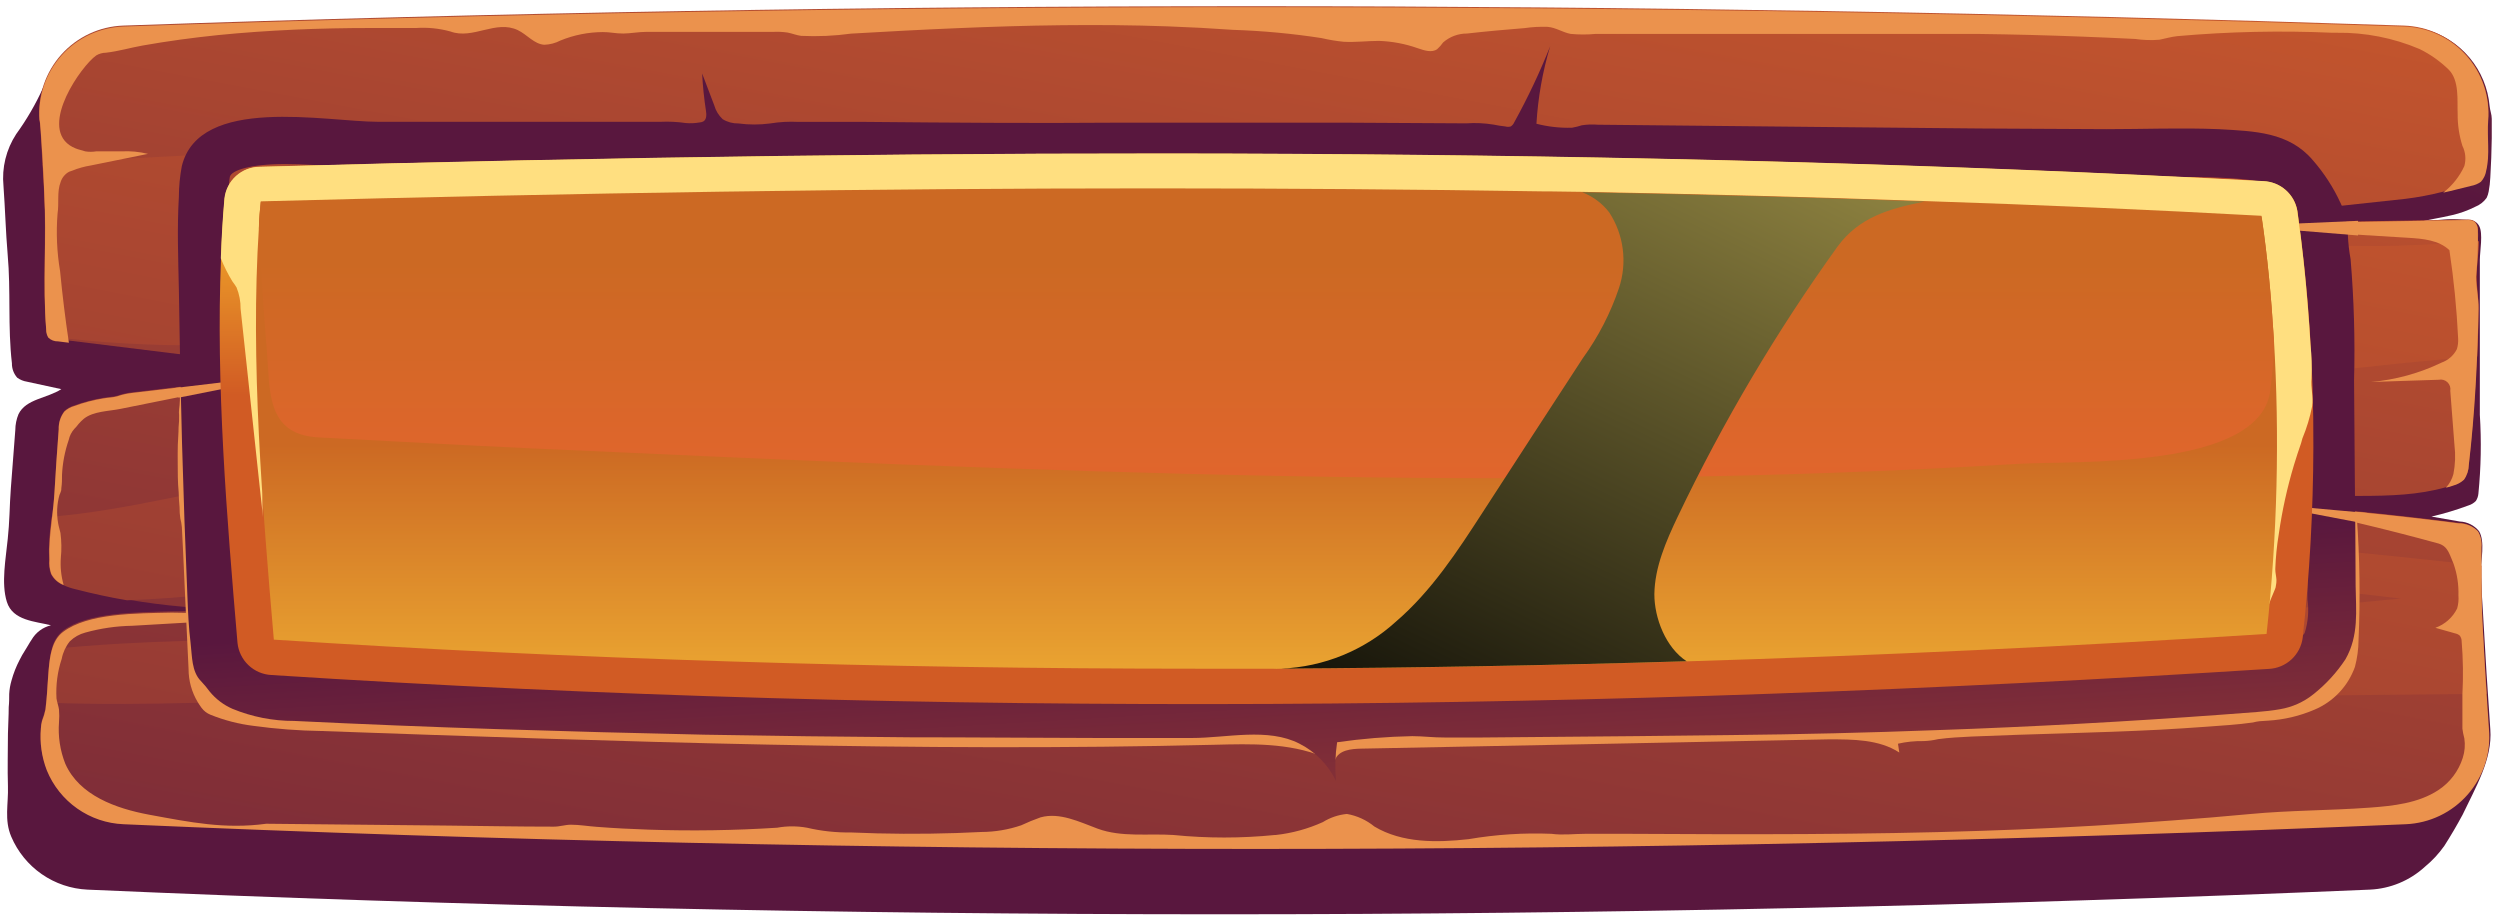 <svg width="258" height="95" viewBox="0 0 258 95" fill="none" xmlns="http://www.w3.org/2000/svg">
<path d="M257 75.26C256.86 73.32 256.73 71.387 256.61 69.46L256.25 63.35C256.17 61.96 256.06 60.48 256.02 59.05C256.02 57.86 256.48 55.89 255.84 54.82C255.597 54.52 255.293 54.276 254.948 54.103C254.603 53.931 254.225 53.834 253.84 53.82L250.93 53.31C252.227 53.009 253.503 52.625 254.75 52.16C255.038 52.073 255.299 51.915 255.51 51.7C255.657 51.475 255.746 51.218 255.77 50.95C256.04 48.245 256.09 45.523 255.92 42.81C255.92 40.08 255.92 37.34 255.92 34.61C255.92 31.88 255.92 29.41 255.92 26.81C255.92 25.95 256.27 24.08 255.85 23.32C255.43 22.56 254.7 22.73 254.06 22.66C253.418 22.605 252.772 22.605 252.13 22.66C251.13 22.72 250.22 22.87 249.27 23.01C250.51 22.67 251.8 22.5 253.06 22.2C253.878 22.013 254.67 21.727 255.42 21.35C255.902 21.164 256.319 20.84 256.62 20.42C256.72 20.214 256.79 19.995 256.83 19.77C256.922 19.288 256.979 18.8 257 18.31C257.08 16.977 257.13 15.627 257.15 14.26C257.15 13.58 257.15 12.9 257.15 12.26C257.15 11.81 256.97 11.4 256.93 10.95C256.768 9.108 256.043 7.361 254.853 5.945C253.664 4.53 252.067 3.516 250.28 3.04C249.626 2.87 248.955 2.773 248.28 2.75C168.233 0.163 89.78 0.163 12.92 2.75C12.609 2.735 12.297 2.755 11.99 2.81C11.68 2.89 11.37 3.01 11.07 3.12C10.436 3.333 9.815 3.583 9.21 3.87C8.02 4.398 6.986 5.224 6.21 6.27C5.77 6.88 5.47 7.58 5.07 8.22C4.838 8.509 4.621 8.809 4.42 9.12C3.663 10.781 2.741 12.362 1.67 13.84C0.635 15.425 0.173 17.316 0.36 19.2C0.53 21.55 0.59 23.92 0.79 26.26C1.13 30 0.79 33.74 1.23 37.49C1.219 38.038 1.416 38.57 1.78 38.98C2.076 39.194 2.419 39.335 2.78 39.39L6.33 40.16C4.87 41.11 2.68 41.16 1.91 42.74C1.695 43.26 1.583 43.817 1.58 44.38C1.44 46.38 1.26 48.38 1.12 50.38C1.06 51.28 1.01 52.17 0.98 53.07C0.95 53.97 0.88 54.76 0.8 55.61C0.61 57.61 0.1 60.18 0.71 62.12C1.32 64.06 3.64 64.12 5.26 64.53C4.843 64.63 4.451 64.814 4.107 65.07C3.764 65.326 3.475 65.649 3.26 66.02C3.01 66.38 2.83 66.75 2.59 67.11C2.38 67.432 2.19 67.766 2.02 68.11C1.669 68.782 1.391 69.489 1.19 70.22C1.056 70.672 0.975 71.139 0.95 71.61C0.95 72.06 0.95 72.51 0.9 72.97C0.9 73.88 0.84 74.78 0.82 75.69C0.82 77.51 0.76 79.33 0.82 81.14C0.88 82.95 0.42 84.61 1.16 86.34C1.823 87.901 2.914 89.242 4.306 90.21C5.699 91.177 7.336 91.732 9.03 91.81C86.283 95.203 164.793 95.203 244.56 91.81C246.675 91.717 248.69 90.882 250.25 89.45C251.009 88.826 251.682 88.102 252.25 87.3C252.92 86.25 253.55 85.18 254.14 84.08C255.45 81.31 257.24 78.35 257 75.26Z" fill="url(#paint0_linear_53_30)"/>
<path d="M248.27 84.93C168.51 88.263 90 88.263 12.74 84.93C11.027 84.859 9.371 84.297 7.969 83.312C6.566 82.326 5.477 80.958 4.83 79.37C4.299 77.992 4.09 76.511 4.22 75.04C4.23 74.78 4.27 74.521 4.34 74.27C4.49 73.894 4.607 73.506 4.69 73.11C4.69 72.89 4.74 72.68 4.76 72.46C4.89 71.29 4.93 70.1 5.03 68.93C5.083 68.255 5.194 67.586 5.36 66.93C5.522 66.203 5.923 65.552 6.5 65.08C9.05 63.18 14.02 63.2 17.72 63.08C18.44 63.08 19.11 63.08 19.72 63C21.33 62.89 22.93 62.86 24.56 62.87C20.735 62.858 16.919 62.523 13.15 61.87C11.37 61.57 9.59 61.18 7.84 60.73C7.403 60.631 6.978 60.486 6.57 60.3C6.016 60.087 5.561 59.678 5.29 59.15C5.126 58.679 5.064 58.177 5.11 57.68C5.11 57.21 5.06 56.68 5.11 56.24C5.11 55.24 5.27 54.24 5.38 53.24C5.48 52.43 5.57 51.61 5.62 50.78C5.75 48.6 5.89 46.42 6.06 44.25C6.036 43.587 6.244 42.936 6.65 42.41C6.935 42.148 7.277 41.956 7.65 41.85C8.622 41.489 9.626 41.224 10.65 41.06C11.12 40.97 11.65 40.97 12.1 40.84C12.605 40.665 13.129 40.548 13.66 40.49L30.55 38.49L32.55 38.26C24.06 37.26 15.55 36.17 7.07 35.14L5.95 35C5.615 34.998 5.29 34.881 5.03 34.67C5.03 34.67 5.03 34.67 4.98 34.67C4.831 34.434 4.755 34.159 4.76 33.88C4.37 29.29 4.81 24.55 4.55 19.88C4.55 19.62 4.46 18.32 4.38 16.88C4.27 14.75 4.13 12.31 4.06 12.31C3.969 11.101 4.123 9.886 4.513 8.739C4.903 7.591 5.521 6.534 6.33 5.63C7.139 4.727 8.122 3.997 9.22 3.483C10.318 2.969 11.508 2.683 12.72 2.64C89.52 -0.027 167.973 -0.027 248.08 2.64C249.297 2.68 250.493 2.966 251.596 3.481C252.7 3.996 253.687 4.73 254.498 5.637C255.31 6.545 255.929 7.608 256.317 8.762C256.706 9.916 256.857 11.136 256.76 12.35C256.62 14.1 256.97 15.78 256.55 17.54C256.483 17.958 256.295 18.347 256.01 18.66C255.712 18.872 255.37 19.016 255.01 19.08L252.1 19.79C250.83 20.116 249.541 20.36 248.24 20.52C240.52 21.347 232.807 22.177 225.1 23.01C224.89 23.01 224.69 23.01 224.48 23.07L223.74 23.15C224.35 23.15 224.96 23.15 225.58 23.15L254.58 22.66C254.855 22.628 255.132 22.688 255.37 22.83C255.589 23.048 255.714 23.342 255.72 23.65C255.749 24.05 255.749 24.451 255.72 24.85C255.72 26.07 255.49 27.26 255.49 28.51C255.49 29.76 255.76 30.69 255.74 31.81C255.74 33.43 255.67 35.07 255.6 36.73C255.45 40.45 255.19 44.22 254.78 47.94C254.769 48.485 254.595 49.015 254.28 49.46C253.967 49.746 253.59 49.952 253.18 50.06C252.933 50.154 252.679 50.228 252.42 50.28C246.75 51.9 240.52 50.61 234.69 51.62C234.306 51.673 233.926 51.747 233.55 51.84L233.16 51.93C233.64 51.93 234.11 51.99 234.59 52.04C240.97 52.5 247.333 53.14 253.68 53.96C254.053 53.957 254.422 54.03 254.766 54.175C255.11 54.319 255.421 54.532 255.68 54.8C255.966 55.296 256.089 55.87 256.03 56.44V58.32C256.03 60.21 256.03 62.12 256.12 64.01C256.24 66.52 256.39 69.01 256.56 71.52C256.63 72.75 256.71 73.98 256.8 75.2C256.899 76.403 256.756 77.614 256.377 78.761C255.999 79.907 255.394 80.966 254.598 81.874C253.802 82.782 252.832 83.52 251.745 84.045C250.658 84.57 249.476 84.871 248.27 84.93Z" fill="url(#paint1_linear_53_30)"/>
<path d="M255.79 31.86C255.79 33.48 255.72 35.12 255.65 36.78C252.38 37.07 249.17 37.33 246.03 37.68L243.84 37.92C241.127 38.2 238.42 38.457 235.72 38.69L231.65 39.03C230.79 39.1 230.01 39.44 229.16 39.54C227.939 39.556 226.718 39.472 225.51 39.29C224.19 39.21 222.86 39.19 221.51 39.2C218.836 39.244 216.166 39.424 213.51 39.74C208.21 40.35 202.97 41.35 197.71 42.23C189.29 43.64 180.8 44.7 172.29 45.42C176.926 45.882 181.529 46.637 186.07 47.68C184.37 47.82 182.67 47.94 180.96 48.05C175.55 48.38 170.13 48.56 164.71 48.65C159.29 48.74 153.86 48.74 148.43 48.73C143 48.72 137.58 48.73 132.16 48.73C126.74 48.73 121.31 48.89 115.9 49.15C113.19 49.28 110.48 49.44 107.78 49.65L105.78 49.82C104.96 49.89 104.17 50.12 103.34 50.22C96.87 50.97 90.42 51.92 84.03 53.22C74.1 55.22 64.13 57.08 54.03 57.78L48.55 58.12C39.85 59.87 30.46 60.23 21.93 61.28C19.03 61.64 16.07 61.83 13.11 61.95C11.33 61.65 9.55 61.26 7.8 60.81C7.363 60.711 6.938 60.566 6.53 60.38C5.976 60.167 5.521 59.758 5.25 59.23C5.086 58.759 5.024 58.257 5.07 57.76C5.07 57.29 5.02 56.76 5.07 56.32C5.07 55.32 5.23 54.32 5.34 53.32C13.15 52.68 21.15 50.41 28.67 49.32C38.32 47.95 48.14 47.12 57.86 46.58C68.86 45.98 79.86 47.28 90.86 47.28C101.03 47.28 111.18 46.39 121.29 45.58C141.01 43.98 160.713 42.313 180.4 40.58C176.113 40.507 171.827 40.397 167.54 40.25C162.08 40.06 156.62 39.81 151.17 39.53C149.894 39.399 148.61 39.372 147.33 39.45C146.025 39.592 144.712 39.649 143.4 39.62C140.797 39.578 138.208 39.242 135.68 38.62C134.2 38.25 132.73 37.79 131.23 37.52C128.666 37.205 126.081 37.095 123.5 37.19C113.86 37.06 104.36 34.51 94.72 34.61C92.19 34.61 89.66 34.85 87.14 35.07C84.46 35.31 81.78 35.56 79.09 35.63C77.895 35.731 76.692 35.681 75.51 35.48C74.573 35.342 73.625 35.298 72.68 35.35L67.79 35.23C64.523 35.163 61.26 35.12 58 35.1C45.63 35.04 33.29 35.73 20.92 35.63C15.619 35.687 10.32 35.383 5.06 34.72C5.06 34.72 5.06 34.72 5.01 34.72C4.861 34.484 4.785 34.209 4.79 33.93C4.4 29.34 4.84 24.6 4.58 19.93C4.58 19.67 4.49 18.37 4.41 16.93C10.72 16.39 17.08 16.24 23.41 15.78C35.76 14.87 48.12 14.48 60.52 14.53C85.1 14.65 109.61 16.22 134.12 18.08C158.63 19.94 183.12 22.24 207.6 23.98C220 24.85 232.4 25.39 244.82 25.39C248.46 25.39 252.13 25.17 255.82 24.89C255.82 26.11 255.59 27.3 255.59 28.55C255.59 29.8 255.81 30.74 255.79 31.86ZM256.18 64.06C256.09 62.17 256.09 60.26 256.09 58.37C248.27 57.52 240.43 56.65 232.55 56.11C219.048 55.293 205.511 55.217 192 55.88C189.18 56 186.42 56.06 183.63 56.42L179.63 56.92C174.243 57.553 168.84 58.077 163.42 58.49C161.307 58.65 159.193 58.793 157.08 58.92L173.5 58.8L189.93 58.68L198.14 58.62H202.24C202.822 58.65 203.405 58.62 203.98 58.53C204.33 58.45 204.66 58.31 204.98 58.26C206.258 58.179 207.541 58.222 208.81 58.39L212.88 58.62C215.6 58.787 218.313 58.973 221.02 59.18C225.3 59.5 229.573 59.853 233.84 60.24C238.5 60.67 243.13 61.24 247.76 61.77C237.23 62.77 226.76 63.77 216.16 64.4C191.88 65.74 167.58 67.4 143.26 66.95C119.26 66.47 95.34 65.09 71.34 65.18C58.673 65.22 46.037 65.427 33.43 65.8C24.12 66.07 14.67 66.02 5.37 66.98C5.204 67.636 5.093 68.305 5.04 68.98C4.94 70.15 4.9 71.34 4.77 72.51C15.13 72.94 25.62 72.23 35.95 72.21C48.617 72.21 61.253 72.34 73.86 72.6C97.81 73.17 121.73 74.5 145.68 74.92C170.04 75.36 194.36 73.61 218.68 72.39C231.21 71.76 243.83 71.74 256.38 71.61H256.64C256.45 69.06 256.3 66.57 256.18 64.06Z" fill="url(#paint2_linear_53_30)"/>
<path d="M6.28 57.56C6.209 58.506 6.307 59.458 6.57 60.37C6.016 60.157 5.561 59.748 5.29 59.22C5.126 58.748 5.064 58.247 5.11 57.75C5.11 57.28 5.06 56.75 5.11 56.31C5.18 54.47 5.52 52.67 5.62 50.84C5.75 48.66 5.89 46.48 6.06 44.31C6.036 43.646 6.244 42.995 6.65 42.47C6.935 42.208 7.278 42.016 7.65 41.91C8.622 41.549 9.627 41.284 10.65 41.12C11.12 41.03 11.65 41.03 12.1 40.9C12.605 40.725 13.129 40.607 13.66 40.55L30.55 38.55L12.41 42.2C11.23 42.44 9.66 42.43 8.67 43.2C8.472 43.364 8.288 43.545 8.12 43.74C7.983 43.924 7.833 44.098 7.67 44.26C7.38 44.586 7.18 44.983 7.09 45.41C6.691 46.568 6.458 47.776 6.4 49C6.4 49.46 6.4 49.92 6.33 50.38C6.33 50.49 6.33 50.61 6.28 50.72C6.244 50.84 6.197 50.958 6.14 51.07C5.871 52.023 5.823 53.025 6 54C6.05 54.34 6.17 54.67 6.24 55C6.351 55.849 6.364 56.708 6.28 57.56Z" fill="#EB924D"/>
<path d="M224.47 23.15L223.47 23.09H225.1C224.88 23.1 224.68 23.13 224.47 23.15Z" fill="#EB924D"/>
<path d="M230 51.26C231.57 51.41 233.14 51.55 234.71 51.67C234.326 51.723 233.946 51.796 233.57 51.89C232.4 51.67 231.2 51.45 230 51.26Z" fill="#EB924D"/>
<path d="M253.19 48.93C253.385 47.942 253.422 46.929 253.3 45.93C253.16 44.07 253.01 42.2 252.87 40.34C252.898 40.179 252.886 40.014 252.836 39.859C252.785 39.703 252.697 39.563 252.58 39.45C252.462 39.336 252.319 39.253 252.162 39.208C252.005 39.163 251.84 39.157 251.68 39.19L244.68 39.42C247.211 39.2 249.681 38.522 251.97 37.42C252.656 37.177 253.222 36.679 253.55 36.03C253.658 35.677 253.702 35.308 253.68 34.94C253.536 31.887 253.235 28.843 252.78 25.82C251.68 24.77 250.03 24.63 248.52 24.54L230.21 23.42C228.76 23.32 227.12 23.27 225.57 23.2L254.57 22.71C254.845 22.678 255.122 22.738 255.36 22.88C255.579 23.098 255.704 23.392 255.71 23.7C255.75 25.322 255.69 26.945 255.53 28.56C255.53 29.66 255.8 30.74 255.78 31.86C255.69 37.13 255.41 42.62 254.78 47.99C254.769 48.535 254.595 49.065 254.28 49.51C253.967 49.796 253.59 50.001 253.18 50.11C252.933 50.204 252.679 50.278 252.42 50.33C252.786 49.932 253.05 49.452 253.19 48.93Z" fill="#EB924D"/>
<path d="M4.57 20C4.57 19.37 4.19 12.41 4.08 12.41C3.989 11.201 4.143 9.987 4.533 8.839C4.923 7.691 5.541 6.634 6.35 5.731C7.159 4.827 8.142 4.097 9.24 3.583C10.338 3.069 11.528 2.783 12.74 2.74C89.54 0.074 167.993 0.074 248.1 2.74C249.317 2.78 250.513 3.066 251.616 3.581C252.72 4.096 253.707 4.83 254.518 5.737C255.33 6.645 255.949 7.708 256.337 8.862C256.726 10.016 256.877 11.236 256.78 12.45C256.64 14.2 256.99 15.88 256.57 17.64C256.503 18.058 256.315 18.447 256.03 18.76C255.732 18.973 255.39 19.116 255.03 19.18C254.03 19.41 253.11 19.68 252.14 19.88C253.077 19.156 253.825 18.216 254.32 17.14C254.515 16.443 254.443 15.698 254.12 15.05C253.787 13.986 253.622 12.876 253.63 11.76C253.57 10.35 253.83 8.31 252.7 7.18C251.819 6.319 250.806 5.603 249.7 5.06C246.991 3.91 244.072 3.338 241.13 3.38H240.69C235.355 3.143 230.01 3.26 224.69 3.73C224.04 3.8 223.48 3.98 222.85 4.1C222.016 4.168 221.178 4.141 220.35 4.02C218.54 3.93 216.73 3.85 214.91 3.78C211.29 3.64 207.663 3.547 204.03 3.5C201.31 3.5 198.59 3.5 195.87 3.5H188.33H181.46H181H170.11H164.67C163.815 3.58 162.955 3.58 162.1 3.5C161.27 3.35 160.6 2.85 159.72 2.77C158.924 2.743 158.128 2.787 157.34 2.9C155.34 3.06 153.34 3.24 151.4 3.46C150.492 3.454 149.613 3.782 148.93 4.38C148.754 4.633 148.549 4.864 148.32 5.07C147.77 5.47 147 5.21 146.32 4.98C145.033 4.524 143.684 4.268 142.32 4.22C141.1 4.22 139.88 4.38 138.65 4.31C137.886 4.233 137.128 4.106 136.38 3.93C133.353 3.462 130.301 3.179 127.24 3.08C124.99 2.92 122.75 2.8 120.5 2.72C113.24 2.46 105.97 2.6 98.72 2.91C95.09 3.06 91.46 3.26 87.83 3.47C86.121 3.706 84.393 3.783 82.67 3.7C82.2 3.64 81.75 3.45 81.28 3.36C80.784 3.287 80.281 3.263 79.78 3.29H73.78C71.42 3.29 69.06 3.29 66.69 3.29C65.89 3.29 65.12 3.45 64.34 3.46C63.56 3.47 62.92 3.3 62.21 3.31C60.711 3.317 59.227 3.612 57.84 4.18C57.326 4.448 56.759 4.598 56.18 4.62C55.13 4.56 54.39 3.56 53.44 3.11C51.16 2.02 48.81 4.11 46.49 3.25C45.332 2.93 44.128 2.808 42.93 2.89C41.38 2.89 39.83 2.89 38.28 2.89C33.01 2.89 27.75 3.1 22.51 3.62C19.9 3.89 17.3 4.24 14.71 4.7C13.47 4.92 12.19 5.3 10.93 5.44C10.578 5.444 10.233 5.54 9.93 5.72C8.39 6.81 4.13 12.85 7.17 14.98C7.364 15.112 7.572 15.222 7.79 15.31C8.12 15.45 8.46 15.5 8.79 15.62C9.168 15.681 9.552 15.681 9.93 15.62H12.53C13.451 15.571 14.374 15.658 15.27 15.88L9.35 17.08C8.702 17.185 8.068 17.363 7.46 17.61C7.355 17.653 7.249 17.69 7.14 17.72C6.719 17.945 6.403 18.325 6.26 18.78C5.86 19.78 6.11 20.96 5.94 22.04C5.782 24.023 5.87 26.018 6.2 27.98C6.44 30.45 6.74 32.92 7.11 35.37L5.99 35.23C5.806 35.236 5.624 35.206 5.452 35.14C5.28 35.075 5.123 34.977 4.99 34.85C4.841 34.614 4.765 34.339 4.77 34.06C4.39 29.33 4.83 24.59 4.57 20Z" fill="#EB924D"/>
<path d="M256.86 75.25C256.593 71.516 256.367 67.787 256.18 64.06C256.06 61.54 256.09 59.06 256.09 56.49C256.149 55.92 256.026 55.346 255.74 54.85C255.481 54.581 255.17 54.369 254.826 54.224C254.482 54.08 254.113 54.007 253.74 54.01C247.4 53.203 241.037 52.563 234.65 52.09C240.34 53.19 246.2 54.59 251.65 56.09C252.65 56.39 252.78 57.21 253.22 58.21C253.579 59.248 253.745 60.342 253.71 61.44C253.747 61.894 253.703 62.351 253.58 62.79C253.119 63.724 252.312 64.442 251.33 64.79L253.39 65.37C253.556 65.406 253.71 65.481 253.84 65.59C253.968 65.749 254.038 65.946 254.04 66.15C254.192 67.989 254.218 69.837 254.12 71.68C254.12 72.85 254.12 74.03 254.12 75.2C254.163 75.537 254.23 75.872 254.32 76.2C254.421 76.87 254.367 77.554 254.16 78.2C253.728 79.578 252.83 80.762 251.62 81.55C249.55 82.9 246.98 83.17 244.52 83.35C240.41 83.65 236.28 83.62 232.19 84.01C230.83 84.12 229.48 84.25 228.12 84.37C225.41 84.58 222.69 84.79 219.98 84.97C214.84 85.317 209.7 85.573 204.56 85.74C192.4 86.15 180.22 86.12 168.04 86.05H163.61C162.42 86.05 161.29 86.21 160.11 86.05C157.252 85.933 154.389 86.117 151.57 86.6C148.26 86.97 144.7 87.01 141.84 85.3C141.021 84.629 140.043 84.181 139 84C138.12 84.084 137.271 84.372 136.52 84.84C134.984 85.536 133.347 85.985 131.67 86.17H131.58C128.092 86.52 124.578 86.52 121.09 86.17C118.49 86 115.76 86.43 113.28 85.52C111.37 84.81 109.36 83.81 107.39 84.35C106.71 84.589 106.042 84.863 105.39 85.17C104.07 85.621 102.685 85.853 101.29 85.86L98.69 85.97C95.063 86.09 91.44 86.07 87.82 85.91C86.292 85.933 84.767 85.769 83.28 85.42C82.262 85.235 81.218 85.235 80.2 85.42C75.8 85.7 71.38 85.77 66.98 85.62C65.18 85.56 63.38 85.47 61.59 85.33C60.71 85.27 59.8 85.11 58.92 85.11C58.33 85.11 57.77 85.31 57.16 85.31C53.51 85.31 49.86 85.24 46.21 85.2L27.48 85.01C23.21 85.59 19.65 84.86 15.41 84.08C11.95 83.44 8.18 82.08 6.74 78.82C6.199 77.458 5.977 75.991 6.09 74.53C6.125 74.101 6.125 73.669 6.09 73.24C6.04 72.85 5.89 72.48 5.83 72.09C5.749 70.701 5.932 69.31 6.37 67.99C6.496 67.326 6.785 66.704 7.21 66.18C7.656 65.746 8.208 65.436 8.81 65.28C10.387 64.842 12.014 64.606 13.65 64.58L20.71 64.17L22.12 64.1C22.064 63.867 22.034 63.629 22.03 63.39V63.29L17.72 63.22C14.02 63.3 9.05 63.28 6.5 65.22C5.37 66.07 5.16 67.65 5.03 69.06C4.9 70.47 4.88 71.86 4.69 73.24C4.607 73.636 4.49 74.024 4.34 74.4C4.27 74.651 4.23 74.909 4.22 75.17C4.09 76.641 4.299 78.122 4.83 79.5C5.477 81.087 6.566 82.456 7.969 83.441C9.371 84.427 11.027 84.989 12.74 85.06C89.993 88.46 168.503 88.46 248.27 85.06C249.488 85.009 250.684 84.712 251.784 84.185C252.884 83.659 253.865 82.914 254.668 81.996C255.472 81.079 256.08 80.008 256.457 78.848C256.834 77.688 256.971 76.464 256.86 75.25Z" fill="#EB924D"/>
<path d="M18.34 47.72C18.34 48.72 18.34 49.78 18.44 50.81C18.44 51.33 18.49 51.81 18.53 52.36C18.527 52.745 18.553 53.129 18.61 53.51C18.689 53.805 18.743 54.106 18.77 54.41L18.9 57.04L19.14 62.31C19.25 64.56 19.36 66.8 19.46 69.05C19.46 70.247 19.785 71.422 20.4 72.45C20.53 72.65 20.65 72.86 20.8 73.05C21.035 73.367 21.354 73.613 21.72 73.76C23.147 74.336 24.643 74.723 26.17 74.91C28.491 75.228 30.828 75.405 33.17 75.44C63.89 76.53 94.63 77.62 125.35 76.86C129.11 76.76 133 76.66 136.48 78.07C134.9 75.23 131.05 74.82 127.79 74.74C93.65 73.97 59.48 73.1 25.45 70.25C24.507 70.281 23.584 69.972 22.85 69.38C22.419 68.861 22.136 68.236 22.03 67.57C20.287 60.515 19.937 53.188 21 46C21.096 45.556 21.153 45.104 21.17 44.65C21.17 44.2 21.1 43.74 21.1 43.28C21.082 42.325 21.119 41.37 21.21 40.42C21.07 40.2 20.76 40.2 20.5 40.23L18.56 40.43C18.588 41.044 18.561 41.66 18.48 42.27C18.46 42.456 18.46 42.644 18.48 42.83C18.493 43.251 18.477 43.672 18.43 44.09C18.43 44.7 18.37 45.31 18.35 45.92C18.33 46.53 18.34 47.13 18.34 47.72Z" fill="#EB924D"/>
<path d="M137.78 78.41C138.16 77.41 139.43 77.28 140.47 77.26L165.28 76.77L188.72 76.3C191.23 76.3 193.92 76.3 196.01 77.66L195.87 76.75C196.739 76.552 197.629 76.461 198.52 76.48C199.022 76.463 199.521 76.396 200.01 76.28C201.17 76.12 202.34 76.07 203.5 76.01C209.93 75.73 216.37 75.64 222.8 75.31C224.43 75.22 226.05 75.12 227.67 75C229.29 74.88 230.9 74.79 232.5 74.56C232.72 74.501 232.944 74.457 233.17 74.43L234.07 74.37C235.717 74.272 237.334 73.89 238.85 73.24C239.815 72.834 240.685 72.231 241.405 71.47C242.125 70.709 242.678 69.806 243.03 68.82C243.268 67.922 243.392 66.999 243.4 66.07C243.59 61.824 243.53 57.569 243.22 53.33C243 53.12 242.47 53.5 242.4 53.8C241.616 56.879 241.035 60.005 240.66 63.16C240.43 65.03 240.23 67.02 239.07 68.5C237.91 69.98 235.67 70.75 233.67 71.22C223 73.68 212 73.93 201 74.16L170.43 74.8C161.95 74.51 153.25 75.86 144.81 74.95C142.457 74.535 140.062 74.417 137.68 74.6C137.503 74.605 137.333 74.673 137.2 74.79C137.12 74.895 137.068 75.019 137.05 75.15C136.964 76.285 137.218 77.42 137.78 78.41Z" fill="#EB924D"/>
<path d="M243.1 60.43C243.1 56.82 243.05 53.23 243.02 49.62L242.94 39.24C243.05 35.07 242.93 30.897 242.58 26.74C242.431 25.927 242.338 25.105 242.3 24.28C242.308 23.115 242.044 21.965 241.53 20.92C240.798 19.332 239.841 17.857 238.69 16.54C236.22 13.62 232.69 13.54 228.98 13.33C225.1 13.17 221.23 13.33 217.37 13.33L204.37 13.26L188.6 13.11L172.8 12.95L164.89 12.87C164.34 12.825 163.786 12.845 163.24 12.93C162.913 13.037 162.579 13.121 162.24 13.18C161 13.219 159.761 13.081 158.56 12.77C158.722 10.057 159.198 7.373 159.98 4.77C158.907 7.469 157.665 10.098 156.26 12.64C156.186 12.808 156.064 12.95 155.91 13.05C155.727 13.103 155.533 13.103 155.35 13.05C154.944 13.007 154.54 12.944 154.14 12.86C153.208 12.706 152.262 12.663 151.32 12.73L139.13 12.66C131.13 12.66 123.13 12.66 115.13 12.66C106.57 12.73 98 12.66 89.42 12.58H82.42C81.437 12.528 80.451 12.582 79.48 12.74C78.395 12.885 77.295 12.885 76.21 12.74C75.636 12.752 75.07 12.6 74.58 12.3C74.164 11.912 73.863 11.417 73.71 10.87L72.46 7.58C72.525 8.859 72.655 10.134 72.85 11.4C72.92 11.81 72.94 12.34 72.57 12.54C72.445 12.599 72.309 12.633 72.17 12.64C71.715 12.72 71.251 12.74 70.79 12.7C69.916 12.572 69.032 12.528 68.15 12.57C58.46 12.57 48.76 12.57 39.05 12.57C33.61 12.57 20.54 9.79 18.76 17.16C18.565 18.195 18.465 19.246 18.46 20.3C18.27 23.49 18.39 26.69 18.46 29.88C18.6 40.44 18.893 50.987 19.34 61.52C19.4 63.14 19.47 64.76 19.67 66.37C19.83 67.65 19.75 69.31 20.75 70.3C21.07 70.637 21.367 70.994 21.64 71.37C22.271 72.141 23.077 72.752 23.99 73.15C26.007 73.981 28.169 74.406 30.35 74.4C37.39 74.74 44.427 75.023 51.46 75.25C58.493 75.477 65.573 75.667 72.7 75.82C79.773 75.947 86.85 76.037 93.93 76.09C100.36 76.09 106.78 76.15 113.2 76.16H123.04C126.58 76.16 130.86 75.07 134.11 76.75C135.754 77.586 137.079 78.938 137.88 80.6C137.755 79.267 137.792 77.924 137.99 76.6C140.558 76.23 143.146 76.02 145.74 75.97C146.86 75.97 147.94 76.12 149.06 76.11H153.01C158.283 76.07 163.55 76.023 168.81 75.97L178.6 75.86C185.68 75.787 192.757 75.617 199.83 75.35L203.65 75.21C213.41 74.817 223.16 74.24 232.9 73.48C233.73 73.41 234.53 73.33 235.3 73.19C236.564 72.979 237.753 72.445 238.75 71.64C240.034 70.623 241.148 69.407 242.05 68.04C243.46 65.57 243.13 63 243.1 60.43ZM237.84 65.33C237.213 66.219 236.458 67.011 235.6 67.68C235.249 67.947 234.829 68.109 234.39 68.15C233.778 68.262 233.161 68.339 232.54 68.38C223.19 69.12 213.42 69.69 203.54 70.1L199.75 70.24C192.32 70.51 185.42 70.67 178.64 70.74C158.5 70.99 138.64 71.12 119.64 71.12C111.113 71.12 102.583 71.093 94.05 71.04C87.05 71.04 79.9 70.91 72.89 70.77C65.88 70.63 58.75 70.45 51.72 70.21C44.69 69.97 37.61 69.69 30.67 69.36C29.132 69.368 27.604 69.1 26.16 68.57C25.981 68.494 25.816 68.389 25.67 68.26C25.44 67.95 25.17 67.6 24.83 67.26C24.83 67.08 24.83 66.87 24.83 66.69C24.83 66.51 24.77 66.02 24.73 65.69C24.57 64.33 24.5 62.93 24.44 61.24C24 50.82 23.7 40.24 23.56 29.74V27.97C23.51 25.38 23.46 22.97 23.61 20.52C23.61 20.24 23.61 19.96 23.61 19.67C23.606 19.194 23.642 18.719 23.72 18.25C23.88 17.6 25.72 16.93 29.47 16.93C31.33 16.93 33.31 17.08 35.06 17.22C36.56 17.34 37.98 17.45 39.19 17.45C47.857 17.49 56.523 17.507 65.19 17.5H70C76.493 17.5 82.98 17.523 89.46 17.57H95.72C100.287 17.61 104.86 17.633 109.44 17.64C111.36 17.64 113.3 17.64 115.23 17.64C120.05 17.64 124.88 17.58 129.7 17.58C146.05 17.58 162.7 17.77 178.83 17.94C191.48 18.08 204.55 18.21 217.37 18.26H218H221.37H224.65C226.25 18.26 227.57 18.26 228.77 18.33H228.89C232.37 18.49 233.98 18.66 234.89 19.78C235.732 20.732 236.432 21.799 236.97 22.95C237.193 23.344 237.313 23.788 237.32 24.24C237.323 25.085 237.4 25.928 237.55 26.76C237.55 26.96 237.62 27.17 237.64 27.37C237.922 30.361 238.029 33.366 237.96 36.37C237.96 37.37 237.96 38.37 237.96 39.37L238.13 60.52C238.13 60.99 238.13 61.42 238.13 61.86C238.294 63.024 238.195 64.21 237.84 65.33Z" fill="url(#paint3_linear_53_30)"/>
<path d="M18.43 41.04L24.22 39.89L23.99 39.33L17.97 40.05L18.43 41.04Z" fill="#EB924D"/>
<path d="M236.62 23.75L243.35 24.3V22.79L236.07 23.11L236.62 23.75Z" fill="#EB924D"/>
<path d="M237.09 52.71L244.53 54.13L244.37 52.95L236.38 52.23L237.09 52.71Z" fill="#EB924D"/>
<path d="M215.31 46.35C209.64 43.18 200.23 44.16 195.74 48.43C195.052 49.108 194.507 49.916 194.134 50.807C193.761 51.698 193.569 52.654 193.569 53.62C193.569 54.586 193.761 55.542 194.134 56.433C194.507 57.324 195.052 58.132 195.74 58.81C202.28 64.69 213.74 62.18 217.92 54.89L218.15 54.68C221.32 51.82 219.07 47.06 215.31 46.35Z" fill="#EB924D"/>
<path d="M216.65 43.56C210.99 40.39 201.57 41.37 197.09 45.64C196.401 46.318 195.854 47.125 195.481 48.016C195.107 48.907 194.915 49.864 194.915 50.83C194.915 51.796 195.107 52.752 195.481 53.644C195.854 54.535 196.401 55.343 197.09 56.02C203.63 61.9 215.09 59.39 219.26 52.1L219.5 51.89C222.67 49 220.41 44.27 216.65 43.56Z" fill="url(#paint4_linear_53_30)"/>
<path d="M215.31 45.36C209.64 42.19 200.23 43.17 195.74 47.43C195.052 48.109 194.506 48.918 194.133 49.81C193.76 50.701 193.569 51.658 193.569 52.625C193.569 53.592 193.76 54.548 194.133 55.44C194.506 56.332 195.052 57.141 195.74 57.82C202.28 63.7 213.74 61.19 217.92 53.9L218.15 53.69C221.32 50.83 219.07 46.07 215.31 45.36Z" fill="url(#paint5_linear_53_30)"/>
<path d="M193.78 34.68C190.2 32.68 184.27 33.3 181.44 35.99C181.004 36.416 180.657 36.924 180.421 37.486C180.184 38.047 180.062 38.651 180.062 39.26C180.062 39.869 180.184 40.473 180.421 41.034C180.657 41.596 181.004 42.104 181.44 42.53C185.56 46.25 192.8 44.66 195.44 40.07L195.59 39.93C197.57 38.13 196.15 35.13 193.78 34.68Z" fill="#EB924D"/>
<path d="M194.62 32.92C191.05 30.92 185.11 31.54 182.28 34.23C181.846 34.657 181.502 35.166 181.267 35.727C181.032 36.289 180.911 36.891 180.911 37.5C180.911 38.108 181.032 38.711 181.267 39.272C181.502 39.834 181.846 40.343 182.28 40.77C186.41 44.49 193.65 42.9 196.28 38.31L196.43 38.17C198.42 36.37 197 33.37 194.62 32.92Z" fill="url(#paint6_linear_53_30)"/>
<path d="M193.78 34.05C190.2 32.05 184.27 32.67 181.44 35.36C181.004 35.787 180.657 36.296 180.42 36.859C180.184 37.421 180.062 38.025 180.062 38.635C180.062 39.245 180.184 39.849 180.42 40.412C180.657 40.974 181.004 41.484 181.44 41.91C185.56 45.62 192.8 44.04 195.44 39.44L195.59 39.31C197.57 37.5 196.15 34.5 193.78 34.05Z" fill="url(#paint7_linear_53_30)"/>
<path d="M48 53.88C44.42 51.88 38.49 52.5 35.66 55.19C35.225 55.617 34.879 56.127 34.643 56.689C34.407 57.251 34.286 57.855 34.286 58.465C34.286 59.075 34.407 59.678 34.643 60.24C34.879 60.803 35.225 61.312 35.66 61.74C39.78 65.45 47.03 63.87 49.66 59.27L49.81 59.13C51.75 57.33 50.33 54.33 48 53.88Z" fill="#EB924D"/>
<path d="M48.81 52.12C45.23 50.12 39.3 50.74 36.47 53.43C36.034 53.857 35.687 54.366 35.45 54.928C35.214 55.491 35.092 56.095 35.092 56.705C35.092 57.315 35.214 57.919 35.45 58.482C35.687 59.044 36.034 59.553 36.47 59.98C40.59 63.69 47.83 62.11 50.47 57.51L50.62 57.37C52.6 55.57 51.18 52.57 48.81 52.12Z" fill="url(#paint8_linear_53_30)"/>
<path d="M48 53.26C44.42 51.26 38.49 51.87 35.66 54.56C35.225 54.987 34.879 55.497 34.643 56.059C34.407 56.622 34.286 57.225 34.286 57.835C34.286 58.445 34.407 59.049 34.643 59.611C34.879 60.173 35.225 60.683 35.66 61.11C39.78 64.82 47.03 63.24 49.66 58.64L49.81 58.51C51.75 56.7 50.33 53.71 48 53.26Z" fill="url(#paint9_linear_53_30)"/>
<path d="M238.74 46.16C238.72 52.721 238.353 59.277 237.64 65.8C237.53 66.664 237.119 67.462 236.479 68.053C235.839 68.644 235.01 68.99 234.14 69.03C165.52 73.41 96.62 74.08 27.99 69.66C27.11 69.612 26.275 69.251 25.637 68.642C24.999 68.034 24.599 67.217 24.51 66.34C23.41 53.43 22.27 39.69 22.81 26.68C22.88 24.6 23 22.53 23.18 20.51C23.278 19.612 23.703 18.781 24.375 18.176C25.046 17.571 25.916 17.234 26.82 17.23C100.06 15.18 169 15.23 233.6 18.71C234.449 18.742 235.26 19.066 235.898 19.627C236.536 20.188 236.96 20.952 237.1 21.79C238.232 29.863 238.78 38.008 238.74 46.16Z" fill="url(#paint10_linear_53_30)"/>
<path d="M237.47 45.74C237.21 46.48 236.97 47.23 236.74 47.98C236.038 50.317 235.514 52.704 235.17 55.12C234.97 56.317 234.85 57.526 234.81 58.74C234.81 59.11 234.91 59.47 234.93 59.84C234.935 60.045 234.915 60.25 234.87 60.45C234.87 60.66 234.74 60.86 234.67 61.07C234.6 61.28 234.01 62.5 234.12 62.7C231.89 58.81 232.12 54.08 231.93 49.62C231.74 45.16 230.7 40.22 226.93 37.62C224.41 35.9 221.17 35.62 218.1 35.37C156.33 30.69 94 28.6 32 29C31.57 30.15 31.17 31.31 30.8 32.47C30.24 34.236 29.74 36.02 29.3 37.82C29.08 38.72 28.88 39.63 28.7 40.53C28.46 41.368 28.312 42.23 28.26 43.1C28.28 43.356 28.28 43.614 28.26 43.87C28.19 44.3 28.089 44.724 27.96 45.14C27.74 46.04 27.57 46.96 27.43 47.87C27.29 48.78 27.2 49.72 27.14 50.64C27.065 51.548 27.065 52.461 27.14 53.37C26.99 51.95 26.83 50.53 26.68 49.11L25.45 37.62C25.24 35.7 25.04 33.78 24.83 31.87C24.839 31.113 24.696 30.361 24.41 29.66C24.282 29.449 24.141 29.245 23.99 29.05C23.523 28.289 23.121 27.489 22.79 26.66C22.86 24.58 22.98 22.51 23.16 20.49C23.258 19.591 23.683 18.761 24.355 18.156C25.026 17.551 25.896 17.214 26.8 17.21C100.04 15.16 168.98 15.21 233.58 18.69C234.429 18.722 235.24 19.046 235.878 19.607C236.516 20.168 236.94 20.932 237.08 21.77C237.55 25.09 237.92 28.43 238.18 31.77C238.28 33.02 238.37 34.27 238.44 35.53C238.562 36.692 238.598 37.862 238.55 39.03C238.45 40.03 238.76 40.95 238.61 41.94C238.388 43.071 238.053 44.176 237.61 45.24L237.47 45.74Z" fill="#FFDF80"/>
<path d="M233.91 65.42C213.77 66.71 193.78 67.65 174.11 68.25C159.977 68.677 146.03 68.93 132.27 69.01C131.917 69.03 131.563 69.03 131.21 69.01C128.62 69.01 126.06 69.01 123.5 69.01C91.13 69.01 59.09 68.01 28.26 66.01C27.1 52.49 25.82 37.31 26.72 23.46C26.72 22.56 26.83 21.67 26.91 20.78C59.91 19.9 90.03 19.44 118.91 19.44C132.737 19.44 146.157 19.543 159.17 19.75C159.38 19.75 159.58 19.75 159.79 19.75L163.31 19.8C175.383 20.02 187.157 20.337 198.63 20.75C210.46 21.14 222.01 21.65 233.39 22.27C233.99 26.36 234.39 30.58 234.66 34.9C235.273 45.076 235.022 55.286 233.91 65.42Z" fill="url(#paint11_linear_53_30)"/>
<path d="M234.66 35C234.663 36.706 234.546 38.41 234.31 40.1C233.59 48.56 213.88 47.52 208.22 47.87C157.45 50.99 105.83 48.58 55.05 46.28C47.66 45.95 40.28 45.51 32.88 45.14C27.44 44.86 27.88 40.32 27.54 36.2C27.2 32.08 26.92 27.77 26.72 23.54C26.72 22.64 26.83 21.75 26.91 20.86C59.91 19.98 90.03 19.52 118.91 19.52C160.37 19.52 197.81 20.46 233.39 22.37C234 26.41 234.4 30.63 234.66 35Z" fill="url(#paint12_linear_53_30)"/>
<path style="mix-blend-mode:screen" d="M198.63 20.8C195.02 21.52 191.87 22.39 189.63 25.45C183.316 34.231 177.798 43.558 173.14 53.32C171.93 55.87 170.77 58.52 170.73 61.32C170.73 63.8 171.91 66.84 174.06 68.24C159.927 68.666 145.98 68.92 132.22 69C136.61 68.829 140.799 67.115 144.05 64.16C147.72 61.01 150.4 56.91 153 52.89C156.453 47.556 159.903 42.246 163.35 36.96C164.952 34.749 166.21 32.308 167.08 29.72C167.509 28.43 167.642 27.059 167.469 25.711C167.296 24.362 166.821 23.07 166.08 21.93C165.359 20.991 164.394 20.268 163.29 19.84C175.377 20.067 187.157 20.387 198.63 20.8Z" fill="url(#paint13_linear_53_30)"/>
<defs>
<linearGradient id="paint0_linear_53_30" x1="197.28" y1="-137.64" x2="152.6" y2="-17.39" gradientUnits="userSpaceOnUse">
<stop stop-color="#CF5C2B"/>
<stop offset="1" stop-color="#59173E"/>
</linearGradient>
<linearGradient id="paint1_linear_53_30" x1="146.48" y1="-40.6" x2="105.74" y2="174.26" gradientUnits="userSpaceOnUse">
<stop stop-color="#CF5C2B"/>
<stop offset="1" stop-color="#59173E"/>
</linearGradient>
<linearGradient id="paint2_linear_53_30" x1="145.82" y1="-33.92" x2="93.58" y2="232.86" gradientUnits="userSpaceOnUse">
<stop stop-color="#CF5C2B"/>
<stop offset="1" stop-color="#59173E"/>
</linearGradient>
<linearGradient id="paint3_linear_53_30" x1="135.39" y1="118.48" x2="131.93" y2="59.78" gradientUnits="userSpaceOnUse">
<stop stop-color="#CF5C2B"/>
<stop offset="1" stop-color="#59173E"/>
</linearGradient>
<linearGradient id="paint4_linear_53_30" x1="217.9" y1="22.87" x2="203.63" y2="61.02" gradientUnits="userSpaceOnUse">
<stop stop-color="#CF5C2B"/>
<stop offset="1" stop-color="#59173E"/>
</linearGradient>
<linearGradient id="paint5_linear_53_30" x1="265.77" y1="-86.05" x2="142.62" y2="199.69" gradientUnits="userSpaceOnUse">
<stop stop-color="#CF5C2B"/>
<stop offset="1" stop-color="#59173E"/>
</linearGradient>
<linearGradient id="paint6_linear_53_30" x1="195.41" y1="19.87" x2="186.41" y2="43.93" gradientUnits="userSpaceOnUse">
<stop stop-color="#CF5C2B"/>
<stop offset="1" stop-color="#59173E"/>
</linearGradient>
<linearGradient id="paint7_linear_53_30" x1="225.6" y1="-48.83" x2="147.93" y2="131.4" gradientUnits="userSpaceOnUse">
<stop stop-color="#CF5C2B"/>
<stop offset="1" stop-color="#59173E"/>
</linearGradient>
<linearGradient id="paint8_linear_53_30" x1="49.6" y1="39.07" x2="40.59" y2="63.13" gradientUnits="userSpaceOnUse">
<stop stop-color="#CF5C2B"/>
<stop offset="1" stop-color="#59173E"/>
</linearGradient>
<linearGradient id="paint9_linear_53_30" x1="79.79" y1="-29.63" x2="2.11" y2="150.6" gradientUnits="userSpaceOnUse">
<stop stop-color="#CF5C2B"/>
<stop offset="1" stop-color="#59173E"/>
</linearGradient>
<linearGradient id="paint10_linear_53_30" x1="130.71" y1="14.24" x2="130.71" y2="40.77" gradientUnits="userSpaceOnUse">
<stop stop-color="#FFCA2B"/>
<stop offset="1" stop-color="#D15B24"/>
</linearGradient>
<linearGradient id="paint11_linear_53_30" x1="130.7" y1="86.11" x2="130.7" y2="45.89" gradientUnits="userSpaceOnUse">
<stop stop-color="#FFCE3B"/>
<stop offset="1" stop-color="#CC6923"/>
</linearGradient>
<linearGradient id="paint12_linear_53_30" x1="130.7" y1="81.17" x2="130.7" y2="27.15" gradientUnits="userSpaceOnUse">
<stop stop-color="#FF603B"/>
<stop offset="1" stop-color="#CC6923"/>
</linearGradient>
<linearGradient id="paint13_linear_53_30" x1="207.78" y1="-42.25" x2="144.05" y2="88.96" gradientUnits="userSpaceOnUse">
<stop stop-color="#F2DE6D"/>
<stop offset="1"/>
</linearGradient>
</defs>
</svg>
